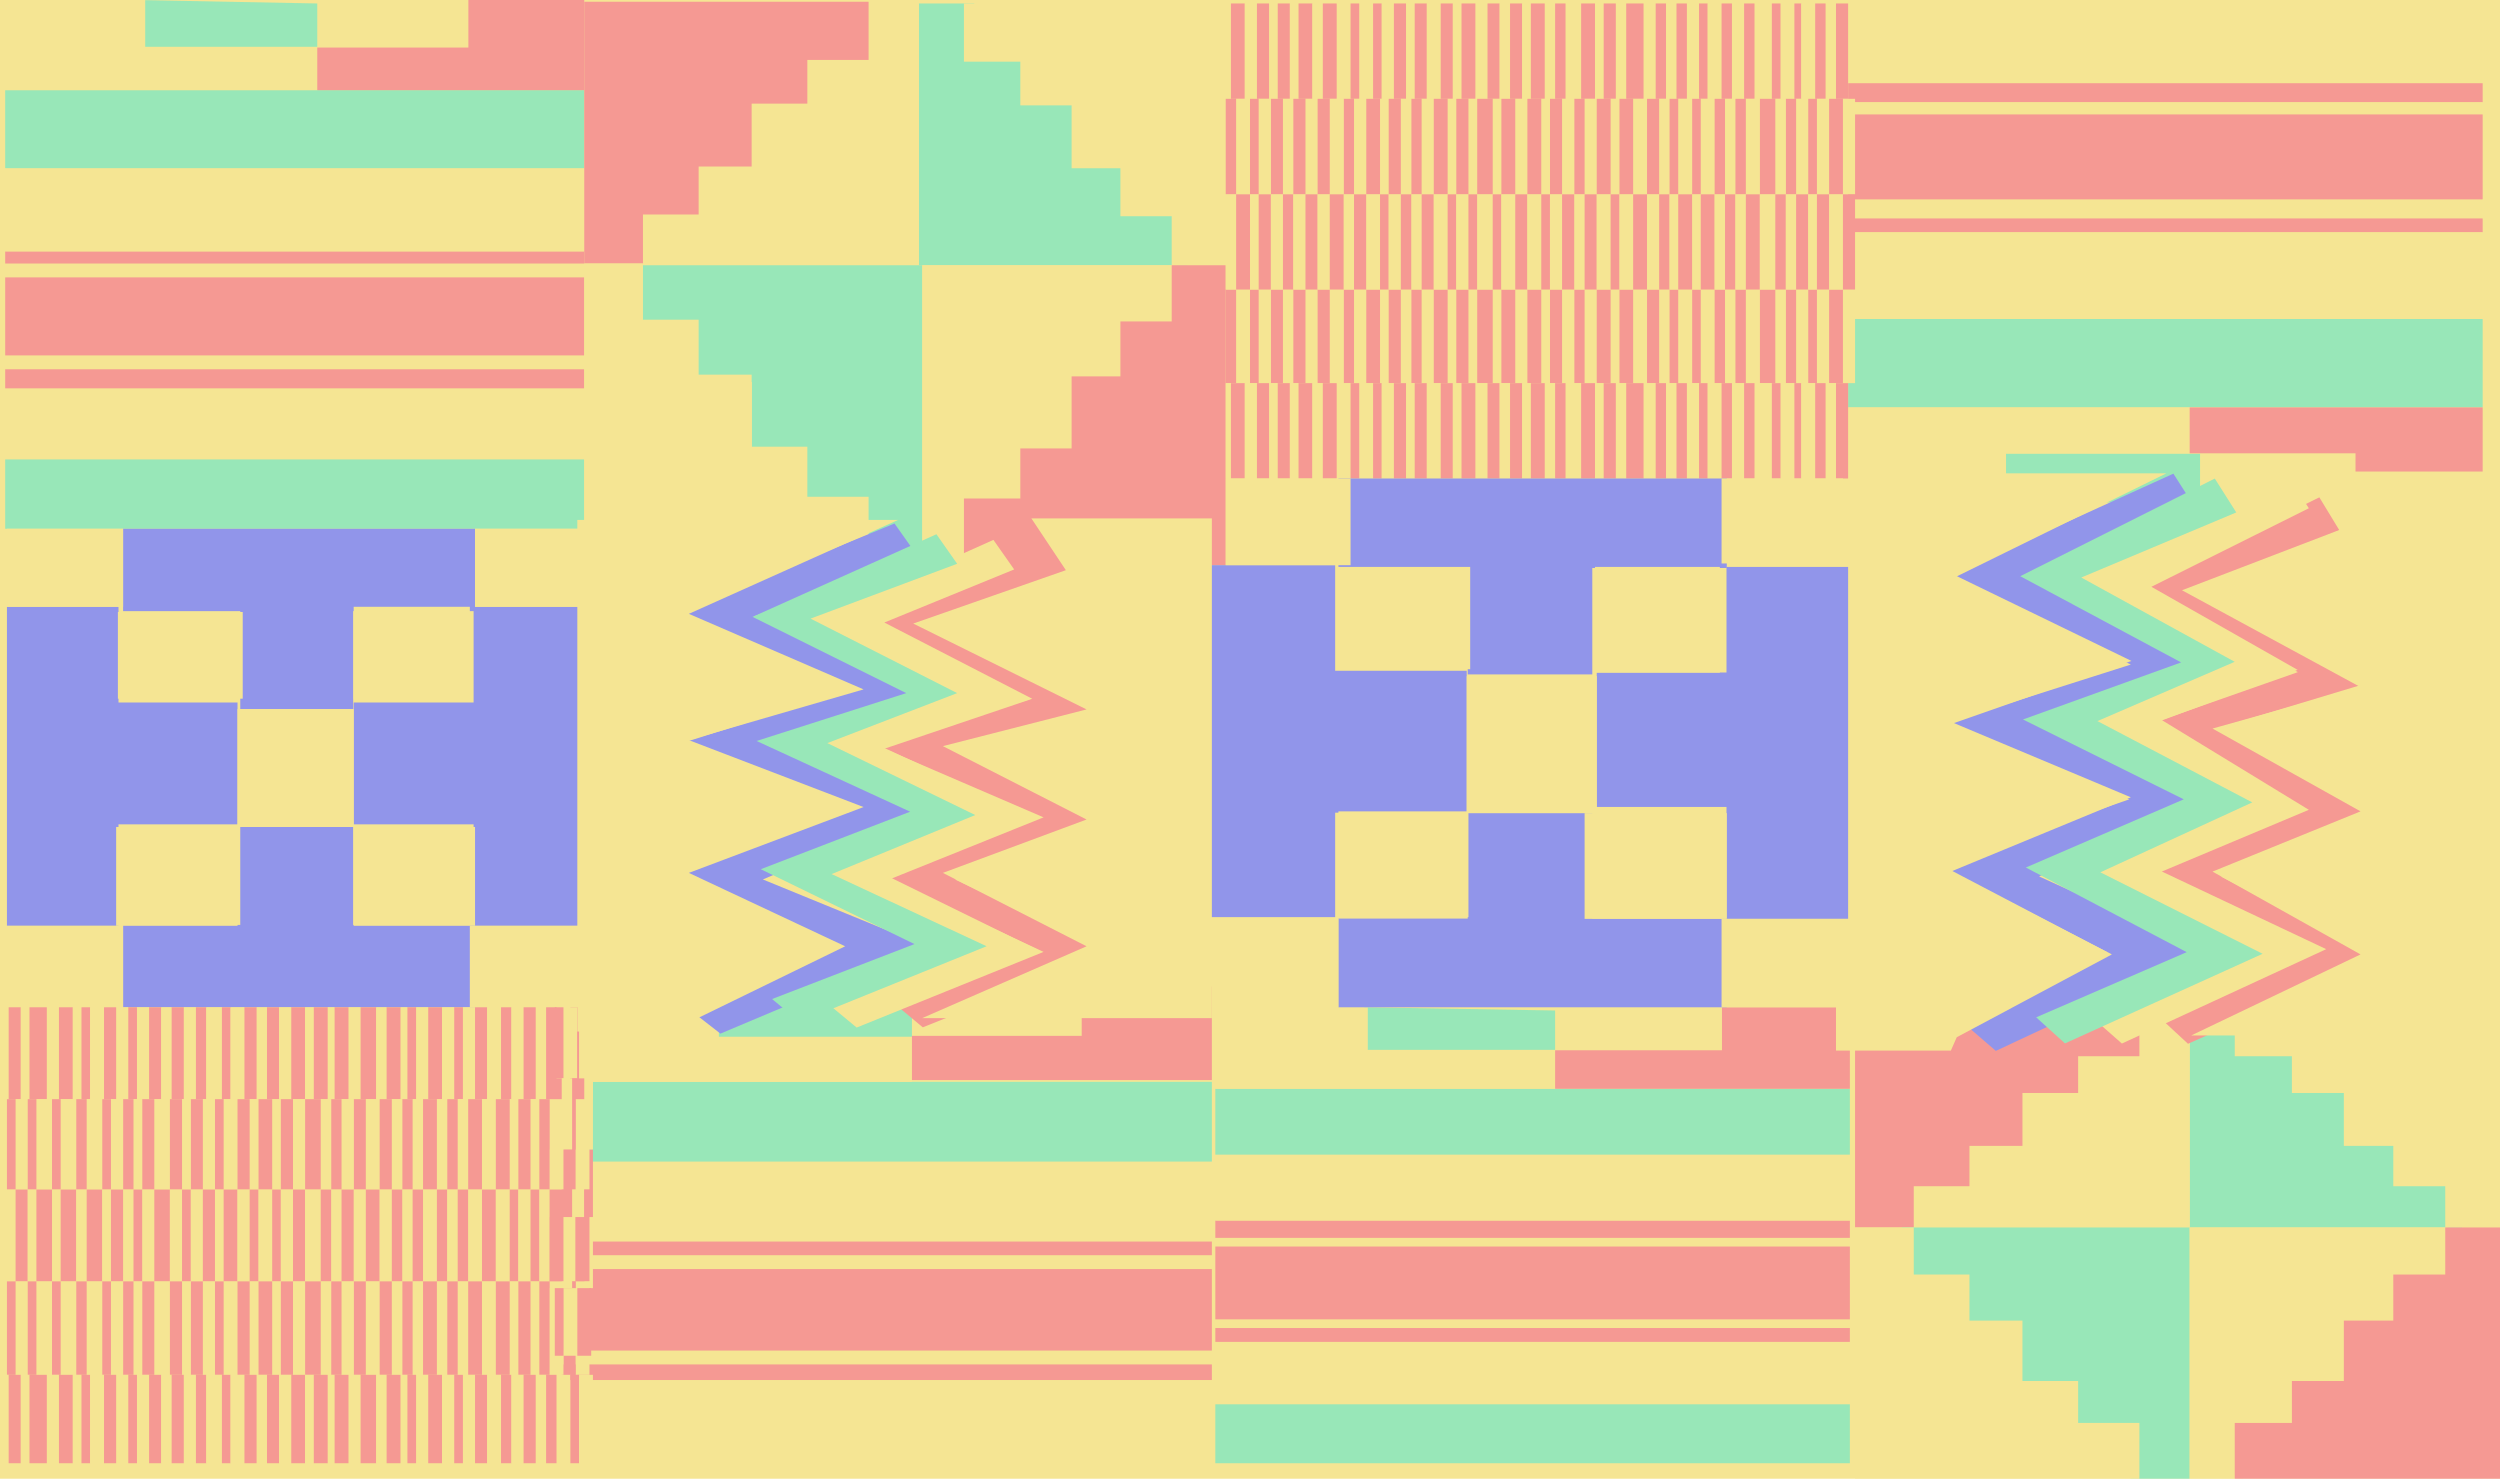 <svg width="1442" height="853" viewBox="0 0 1442 853" fill="none" xmlns="http://www.w3.org/2000/svg">
<g opacity="0.5">
<rect width="1442" height="853" fill="#ECCC27"/>
<rect x="183" y="1" width="88" height="26" fill="#ECCC27"/>
<rect x="3" y="224" width="334" height="41" fill="#ECCC27"/>
<rect x="3" y="224" width="334" height="41" fill="#ECCC27"/>
<rect x="3" y="265" width="334" height="40" fill="#32CF71"/>
<rect x="3" y="152" width="334" height="8" fill="#ECCC27"/>
<rect x="3" y="145" width="334" height="7" fill="#EC3327"/>
<rect x="3" y="213" width="334" height="11" fill="#EC3327"/>
<rect x="3" y="204" width="334" height="8" fill="#ECCC27"/>
<rect x="3" y="97" width="334" height="48" fill="#ECCC27"/>
<rect x="3" y="160" width="334" height="45" fill="#EC3327"/>
<rect x="3" y="52" width="334" height="45" fill="#32CF71"/>
<path d="M78 27H183V2L78 0V27Z" fill="#32CF71"/>
<path d="M83.76 3.5089e-06V27.164H183V52H133.673H83.76H33.848H3V19.862L3 0L83.76 3.5089e-06Z" fill="#ECCC27"/>
<path d="M270.167 0H337V19.862L337 52H307.589H260H212.411H183V27.428H270.167V0Z" fill="#EC3327"/>
<rect x="897" y="581" width="100" height="25" fill="#ECCC27"/>
<rect x="701" y="774" width="366" height="36" fill="#ECCC27"/>
<rect x="701" y="774" width="366" height="36" fill="#ECCC27"/>
<rect x="701" y="810" width="366" height="34" fill="#32CF71"/>
<rect x="701" y="714" width="366" height="5" fill="#ECCC27"/>
<rect x="701" y="704" width="366" height="10" fill="#EC3327"/>
<rect x="701" y="766" width="366" height="8" fill="#EC3327"/>
<rect x="701" y="758" width="366" height="8" fill="#ECCC27"/>
<rect x="701" y="666" width="366" height="38" fill="#ECCC27"/>
<rect x="701" y="719" width="366" height="42" fill="#EC3327"/>
<rect x="701" y="628" width="366" height="38" fill="#32CF71"/>
<path d="M787 606H897V582.852L787 581V606Z" fill="#32CF71"/>
<path d="M788.939 581V605.552H897V628H843.288H788.939H734.59H701V598.952L701 581L788.939 581Z" fill="#ECCC27"/>
<path d="M993.224 581H1067V598.952L1067 628H1034.53H982H929.467H897V605.79H993.224V581Z" fill="#EC3327"/>
<rect x="526" y="570" width="102" height="27" fill="#ECCC27"/>
<rect x="324" y="796" width="375" height="42" fill="#ECCC27"/>
<rect x="324" y="796" width="375" height="42" fill="#ECCC27"/>
<rect x="324" y="724" width="375" height="8" fill="#ECCC27"/>
<rect x="324" y="716" width="375" height="8" fill="#EC3327"/>
<rect x="324" y="787" width="375" height="9" fill="#EC3327"/>
<rect x="324" y="778" width="375" height="8" fill="#ECCC27"/>
<rect x="324" y="670" width="375" height="46" fill="#ECCC27"/>
<rect x="324" y="732" width="375" height="47" fill="#EC3327"/>
<rect x="324" y="624" width="375" height="46" fill="#32CF71"/>
<path d="M411 598H526V572.074L411 570V598Z" fill="#32CF71"/>
<path d="M414.631 570V598.209H526V624H470.644H414.631H358.618H324V590.626L324 570L414.631 570Z" fill="#ECCC27"/>
<path d="M623.922 569H699V589.626L699 623H665.96H612.5H559.04H526V597.483H623.922V569Z" fill="#EC3327"/>
<rect width="103" height="30" transform="matrix(1 0 0 -1 1269 291)" fill="#ECCC27"/>
<rect width="366" height="44" transform="matrix(1 0 0 -1 1066 46)" fill="#ECCC27"/>
<rect width="366" height="44" transform="matrix(1 0 0 -1 1066 48)" fill="#ECCC27"/>
<rect width="366" height="11" transform="matrix(1 0 0 -1 1066 126)" fill="#ECCC27"/>
<rect width="366" height="8" transform="matrix(1 0 0 -1 1066 134)" fill="#EC3327"/>
<rect width="366" height="11" transform="matrix(1 0 0 -1 1066 59)" fill="#EC3327"/>
<rect width="366" height="7" transform="matrix(1 0 0 -1 1066 66)" fill="#ECCC27"/>
<rect width="366" height="50" transform="matrix(1 0 0 -1 1066 184)" fill="#ECCC27"/>
<rect width="366" height="49" transform="matrix(1 0 0 -1 1066 115)" fill="#EC3327"/>
<rect width="366" height="51" transform="matrix(1 0 0 -1 1066 235)" fill="#32CF71"/>
<path d="M1153 261H1269V288.778L1153 291V261Z" fill="#32CF71"/>
<path d="M1157.08 291V261.746H1269V235H1213.37H1157.08H1100.79H1066V269.61L1066 291L1157.08 291Z" fill="#ECCC27"/>
<path d="M1358.66 291H1432V269.61L1432 235H1399.72H1347.5H1295.28H1263V261.462H1358.66V291Z" fill="#EC3327"/>
<path d="M561.992 30.282H592.355V57.948H621.25V94.222H651.613V119.43H685V153H530V94.222V64.372V34.924V2H561.992V30.282Z" fill="#32CF71"/>
<path d="M675.833 124.718H646.254V97.052H618.105V60.778H588.525V35.57H556V2H707V60.778V90.628V120.076V153H675.833V124.718Z" fill="#ECCC27"/>
<path d="M495.737 30.282H463.219V57.948H432.275V94.222H399.756V119.43H364V153H530V94.222V64.372V34.924V2H495.737V30.282Z" fill="#ECCC27"/>
<path d="M370.85 123.718H402.976V96.052H433.548V59.778H465.674V34.57H501V1H337V59.778V89.628V119.076V152H370.85V123.718Z" fill="#EC3327"/>
<path d="M497.531 293.598H464.817V261.9H433.686V220.341H400.972V191.461H365V153H532V220.341V254.54V288.279V326H497.531V293.598Z" fill="#32CF71"/>
<path d="M370.85 184.402H402.976V216.1H433.548V257.659H465.674V286.539H501V325H337V257.659V223.46V189.721V152H370.85V184.402Z" fill="#ECCC27"/>
<path d="M562.341 293.598H591.137V261.9H618.54V220.341H647.336V191.461H679V153H532V220.341V254.54V288.279V326H562.341V293.598Z" fill="#ECCC27"/>
<path d="M675.833 185.402H646.254V217.1H618.105V258.659H588.525V287.539H556V326H707V258.659V224.46V190.721V153H675.833V185.402Z" fill="#EC3327"/>
<path d="M1295.4 604.786H1326.16V628.056H1355.43V658.565H1386.18V679.765H1420V708H1263V658.565V633.459V608.691V581H1295.4V604.786Z" fill="#32CF71"/>
<path d="M1410.42 684.214H1380.45V660.944H1351.93V630.435H1321.96V609.235H1289V581H1442V630.435V655.541V680.309V708H1410.42V684.214Z" fill="#ECCC27"/>
<path d="M1228.74 604.786H1196.22V628.056H1165.27V658.565H1132.76V679.765H1097V708H1263V658.565V633.459V608.691V581H1228.74V604.786Z" fill="#ECCC27"/>
<path d="M1103.85 684.214H1135.98V660.944H1166.55V630.435H1198.67V609.235H1234V581H1070V630.435V655.541V680.309V708H1103.85V684.214Z" fill="#EC3327"/>
<path d="M1228.74 825.842H1196.22V799.275H1165.27V764.442H1132.76V740.236H1097V708H1263V764.442V793.106V821.384V853H1228.74V825.842Z" fill="#32CF71"/>
<path d="M1103.85 735.158H1135.98V761.725H1166.55V796.558H1198.67V820.764H1234V853H1070V796.558V767.894V739.616V708H1103.85V735.158Z" fill="#ECCC27"/>
<path d="M1293.75 825.842H1322.94V799.275H1350.72V764.442H1379.91V740.236H1412V708H1263V764.442V793.106V821.384V853H1293.75V825.842Z" fill="#ECCC27"/>
<path d="M1410.42 735.158H1380.45V761.725H1351.93V796.558H1321.96V820.764H1289V853H1442V796.558V767.894V739.616V708H1410.42V735.158Z" fill="#EC3327"/>
<path d="M1272.73 549.373L1176.16 505.526L1269.6 461.28L1177.53 417.357L1270.76 386.104L1170.72 333.964L1265.91 292.472L1253.61 273.193L1126.19 331.115L1229.42 381.229L1126.19 417.357L1228.18 461.046L1119.27 498.809L1215.72 549.373L1134.3 591.59L1151.19 606.153L1272.73 549.373Z" fill="#242CD6"/>
<path d="M1372.17 553.047L1281.13 505.641L1365.76 467.39L1278.88 420.136L1363.85 394.486L1269.27 338.857L1355.63 303.368L1343.49 284.039L1235.15 337.603L1325.42 387.679L1237.27 418.607L1282.36 441.845L1327.45 465.083L1239.47 502.311L1329.72 551.487L1245.85 587.068L1262.04 602.05L1372.17 553.047Z" fill="#EC3327"/>
<path d="M1341.75 547.473L1246.96 502.697L1331.73 467.096L1247.14 415.469L1325.28 386.393L1240.91 338.461L1331.73 293.159L1319.47 273.905L1203.38 332.932L1283.58 386.393L1203.21 415.569L1297.12 459.429L1203.03 500.96L1296.94 547.574L1207.25 587.26L1223.91 601.913L1341.75 547.473Z" fill="#ECCC27"/>
<path d="M1305.08 550.143L1211.48 503.15L1299.11 462.819L1209.8 415.918L1288.98 381.73L1200.48 333.11L1289.88 295.572L1277.49 276.03L1165.28 332.351L1258.07 382.081L1166.87 414.992L1259.59 461.049L1168.51 500.387L1261.29 549.199L1174.47 586.793L1191.07 601.837L1305.08 550.143Z" fill="#32CF71"/>
<path d="M1249.55 273.019L1125.25 334.136L1229.06 383.31L1125.25 416.327L1229.06 459.882L1125.25 502.734L1218.13 550.503L1128.66 598.273L1125.25 606H1059V349.59V273.019H1249.55Z" fill="#ECCC27"/>
<path d="M1328.77 272L1349.26 305.72L1258.57 340.458L1361.56 396.341L1276.18 420.226L1361.56 467.995L1276.18 502.734L1361.56 550.503L1263.89 597.254H1369.07H1436V367.539V272H1328.77Z" fill="#ECCC27"/>
<path d="M274 581V557.432V533.489H266.87H203.708V477H192.678H138.583V533.489H71V581H184.047H231.56H274Z" fill="#242CD6"/>
<path d="M338 534H302.484H273.168V527.538V475.488H204V460.289V405.2H273.168V350H338V450.464L338 494.624L338 534Z" fill="#242CD6"/>
<path d="M4 534H39.251H68.349V527.538V475.488H137V460.289V405.2H68.349V350H4L4 450.464L4 494.624L4 534Z" fill="#242CD6"/>
<path d="M274 305V328.568V352.511H266.87H203.708V409H192.678H138.583V352.511H71V305H184.047H231.56H274Z" fill="#242CD6"/>
<rect x="4" y="305" width="67" height="45" fill="#ECCC27"/>
<rect x="68" y="353" width="72" height="50" fill="#ECCC27"/>
<rect x="137" y="409" width="67" height="68" fill="#ECCC27"/>
<rect x="204" y="477" width="70" height="57" fill="#ECCC27"/>
<rect x="67" y="477" width="70" height="57" fill="#ECCC27"/>
<rect x="204" y="350" width="67" height="53" fill="#ECCC27"/>
<rect x="274" y="305" width="67" height="45" fill="#ECCC27"/>
<rect x="271" y="534" width="67" height="47" fill="#ECCC27"/>
<rect x="4" y="534" width="67" height="47" fill="#ECCC27"/>
<rect y="581" width="5" height="53" fill="#ECCC27"/>
<rect x="5" y="581" width="7" height="53" fill="#EC3327"/>
<rect x="27" y="581" width="7" height="53" fill="#ECCC27"/>
<rect x="34" y="581" width="8" height="53" fill="#EC3327"/>
<rect x="12" y="581" width="5" height="53" fill="#ECCC27"/>
<rect x="17" y="581" width="10" height="53" fill="#EC3327"/>
<rect x="79" y="581" width="7" height="53" fill="#ECCC27"/>
<rect x="86" y="581" width="7" height="53" fill="#EC3327"/>
<rect x="106" y="581" width="7" height="53" fill="#ECCC27"/>
<rect x="113" y="581" width="6" height="53" fill="#EC3327"/>
<rect x="93" y="581" width="6" height="53" fill="#ECCC27"/>
<rect x="99" y="581" width="7" height="53" fill="#EC3327"/>
<rect x="42" y="581" width="5" height="53" fill="#ECCC27"/>
<rect x="47" y="581" width="5" height="53" fill="#EC3327"/>
<rect x="67" y="581" width="7" height="53" fill="#ECCC27"/>
<rect x="74" y="581" width="5" height="53" fill="#EC3327"/>
<rect x="52" y="581" width="8" height="53" fill="#ECCC27"/>
<rect x="60" y="581" width="7" height="53" fill="#EC3327"/>
<rect x="240" y="581" width="7" height="53" fill="#ECCC27"/>
<rect x="247" y="581" width="8" height="53" fill="#EC3327"/>
<rect x="267" y="581" width="7" height="53" fill="#ECCC27"/>
<rect x="274" y="581" width="7" height="53" fill="#EC3327"/>
<rect x="255" y="581" width="7" height="53" fill="#ECCC27"/>
<rect x="262" y="581" width="5" height="53" fill="#EC3327"/>
<rect x="321" y="581" width="8" height="53" fill="#ECCC27"/>
<rect x="329" y="581" width="5" height="53" fill="#EC3327"/>
<rect x="325" y="581" width="8" height="41" fill="#ECCC27"/>
<rect x="333" y="581" width="8" height="41" fill="#EC3327"/>
<rect x="334" y="581" width="8" height="53" fill="#ECCC27"/>
<rect x="320" y="581" width="5" height="41" fill="#EC3327"/>
<rect x="281" y="581" width="8" height="53" fill="#ECCC27"/>
<rect x="289" y="581" width="6" height="53" fill="#EC3327"/>
<rect x="309" y="581" width="6" height="53" fill="#ECCC27"/>
<rect x="315" y="581" width="6" height="53" fill="#EC3327"/>
<rect x="295" y="581" width="7" height="53" fill="#ECCC27"/>
<rect x="302" y="581" width="7" height="53" fill="#EC3327"/>
<rect x="119" y="581" width="9" height="53" fill="#ECCC27"/>
<rect x="128" y="581" width="5" height="53" fill="#EC3327"/>
<rect x="148" y="581" width="6" height="53" fill="#ECCC27"/>
<rect x="154" y="581" width="7" height="53" fill="#EC3327"/>
<rect x="133" y="581" width="8" height="53" fill="#ECCC27"/>
<rect x="141" y="581" width="7" height="53" fill="#EC3327"/>
<rect x="201" y="581" width="7" height="53" fill="#ECCC27"/>
<rect x="208" y="581" width="9" height="53" fill="#EC3327"/>
<rect x="231" y="581" width="4" height="53" fill="#ECCC27"/>
<rect x="235" y="581" width="5" height="53" fill="#EC3327"/>
<rect x="217" y="581" width="6" height="53" fill="#ECCC27"/>
<rect x="223" y="581" width="8" height="53" fill="#EC3327"/>
<rect x="161" y="581" width="7" height="53" fill="#ECCC27"/>
<rect x="168" y="581" width="8" height="53" fill="#EC3327"/>
<rect x="189" y="581" width="4" height="53" fill="#ECCC27"/>
<rect x="193" y="581" width="8" height="53" fill="#EC3327"/>
<rect x="176" y="581" width="5" height="53" fill="#ECCC27"/>
<rect x="181" y="581" width="8" height="53" fill="#EC3327"/>
<rect width="5" height="41" transform="matrix(-1 0 0 1 342 702)" fill="#ECCC27"/>
<rect width="7" height="41" transform="matrix(-1 0 0 1 337 702)" fill="#EC3327"/>
<rect width="8" height="54" transform="matrix(-1 0 0 1 340 739)" fill="#ECCC27"/>
<rect width="7" height="54" transform="matrix(-1 0 0 1 332 739)" fill="#EC3327"/>
<rect width="6" height="41" transform="matrix(-1 0 0 1 330 702)" fill="#ECCC27"/>
<rect width="7" height="41" transform="matrix(-1 0 0 1 324 702)" fill="#EC3327"/>
<rect width="8" height="54" transform="matrix(-1 0 0 1 286 739)" fill="#ECCC27"/>
<rect width="8" height="54" transform="matrix(-1 0 0 1 278 739)" fill="#EC3327"/>
<rect width="6" height="54" transform="matrix(-1 0 0 1 258 739)" fill="#ECCC27"/>
<rect width="8" height="54" transform="matrix(-1 0 0 1 252 739)" fill="#EC3327"/>
<rect width="6" height="54" transform="matrix(-1 0 0 1 270 739)" fill="#ECCC27"/>
<rect width="6" height="54" transform="matrix(-1 0 0 1 264 739)" fill="#EC3327"/>
<rect width="8" height="54" transform="matrix(-1 0 0 1 325 739)" fill="#ECCC27"/>
<rect width="6" height="54" transform="matrix(-1 0 0 1 317 739)" fill="#EC3327"/>
<rect width="5" height="54" transform="matrix(-1 0 0 1 299 739)" fill="#ECCC27"/>
<rect width="8" height="54" transform="matrix(-1 0 0 1 294 739)" fill="#EC3327"/>
<rect width="5" height="54" transform="matrix(-1 0 0 1 311 739)" fill="#ECCC27"/>
<rect width="7" height="54" transform="matrix(-1 0 0 1 306 739)" fill="#EC3327"/>
<rect width="7" height="54" transform="matrix(-1 0 0 1 124 739)" fill="#ECCC27"/>
<rect width="7" height="54" transform="matrix(-1 0 0 1 117 739)" fill="#EC3327"/>
<rect width="9" height="54" transform="matrix(-1 0 0 1 98 739)" fill="#ECCC27"/>
<rect width="7" height="54" transform="matrix(-1 0 0 1 89 739)" fill="#EC3327"/>
<rect width="5" height="54" transform="matrix(-1 0 0 1 110 739)" fill="#ECCC27"/>
<rect width="7" height="54" transform="matrix(-1 0 0 1 105 739)" fill="#EC3327"/>
<rect width="9" height="54" transform="matrix(-1 0 0 1 44 739)" fill="#ECCC27"/>
<rect width="5" height="54" transform="matrix(-1 0 0 1 35 739)" fill="#EC3327"/>
<rect width="7" height="54" transform="matrix(-1 0 0 1 16 739)" fill="#ECCC27"/>
<rect width="5" height="54" transform="matrix(-1 0 0 1 9 739)" fill="#EC3327"/>
<rect width="9" height="54" transform="matrix(-1 0 0 1 30 739)" fill="#ECCC27"/>
<rect width="5" height="54" transform="matrix(-1 0 0 1 21 739)" fill="#EC3327"/>
<rect width="5" height="54" transform="matrix(-1 0 0 1 82 739)" fill="#ECCC27"/>
<rect width="6" height="54" transform="matrix(-1 0 0 1 77 739)" fill="#EC3327"/>
<rect width="9" height="54" transform="matrix(-1 0 0 1 59 739)" fill="#ECCC27"/>
<rect width="6" height="54" transform="matrix(-1 0 0 1 50 739)" fill="#EC3327"/>
<rect width="7" height="54" transform="matrix(-1 0 0 1 71 739)" fill="#ECCC27"/>
<rect width="5" height="54" transform="matrix(-1 0 0 1 64 739)" fill="#EC3327"/>
<rect width="6" height="54" transform="matrix(-1 0 0 1 244 739)" fill="#ECCC27"/>
<rect width="6" height="54" transform="matrix(-1 0 0 1 238 739)" fill="#EC3327"/>
<rect width="8" height="54" transform="matrix(-1 0 0 1 219 739)" fill="#ECCC27"/>
<rect width="7" height="54" transform="matrix(-1 0 0 1 211 739)" fill="#EC3327"/>
<rect width="6" height="54" transform="matrix(-1 0 0 1 232 739)" fill="#ECCC27"/>
<rect width="7" height="54" transform="matrix(-1 0 0 1 226 739)" fill="#EC3327"/>
<rect width="5" height="54" transform="matrix(-1 0 0 1 162 739)" fill="#ECCC27"/>
<rect width="8" height="54" transform="matrix(-1 0 0 1 157 739)" fill="#EC3327"/>
<rect width="8" height="54" transform="matrix(-1 0 0 1 137 739)" fill="#ECCC27"/>
<rect width="5" height="54" transform="matrix(-1 0 0 1 129 739)" fill="#EC3327"/>
<rect width="5" height="54" transform="matrix(-1 0 0 1 149 739)" fill="#ECCC27"/>
<rect width="7" height="54" transform="matrix(-1 0 0 1 144 739)" fill="#EC3327"/>
<rect width="7" height="54" transform="matrix(-1 0 0 1 204 739)" fill="#ECCC27"/>
<rect width="6" height="54" transform="matrix(-1 0 0 1 197 739)" fill="#EC3327"/>
<rect width="7" height="54" transform="matrix(-1 0 0 1 176 739)" fill="#ECCC27"/>
<rect width="7" height="54" transform="matrix(-1 0 0 1 169 739)" fill="#EC3327"/>
<rect width="6" height="54" transform="matrix(-1 0 0 1 191 739)" fill="#ECCC27"/>
<rect width="9" height="54" transform="matrix(-1 0 0 1 185 739)" fill="#EC3327"/>
<rect x="4" y="686" width="5" height="53" fill="#ECCC27"/>
<rect x="9" y="686" width="7" height="53" fill="#EC3327"/>
<rect x="30" y="686" width="5" height="53" fill="#ECCC27"/>
<rect x="35" y="686" width="9" height="53" fill="#EC3327"/>
<rect x="16" y="686" width="5" height="53" fill="#ECCC27"/>
<rect x="21" y="686" width="9" height="53" fill="#EC3327"/>
<rect x="82" y="686" width="7" height="53" fill="#ECCC27"/>
<rect x="89" y="686" width="9" height="53" fill="#EC3327"/>
<rect x="110" y="686" width="7" height="53" fill="#ECCC27"/>
<rect x="117" y="686" width="7" height="53" fill="#EC3327"/>
<rect x="98" y="686" width="7" height="53" fill="#ECCC27"/>
<rect x="105" y="686" width="5" height="53" fill="#EC3327"/>
<rect x="44" y="686" width="6" height="53" fill="#ECCC27"/>
<rect x="50" y="686" width="9" height="53" fill="#EC3327"/>
<rect x="71" y="686" width="6" height="53" fill="#ECCC27"/>
<rect x="77" y="686" width="5" height="53" fill="#EC3327"/>
<rect x="59" y="686" width="5" height="53" fill="#ECCC27"/>
<rect x="64" y="686" width="7" height="53" fill="#EC3327"/>
<rect x="244" y="686" width="8" height="53" fill="#ECCC27"/>
<rect x="252" y="686" width="6" height="53" fill="#EC3327"/>
<rect x="270" y="686" width="8" height="53" fill="#ECCC27"/>
<rect x="278" y="686" width="8" height="53" fill="#EC3327"/>
<rect x="258" y="686" width="6" height="53" fill="#ECCC27"/>
<rect x="264" y="686" width="6" height="53" fill="#EC3327"/>
<rect x="325" y="686" width="7" height="53" fill="#ECCC27"/>
<rect x="332" y="686" width="8" height="53" fill="#EC3327"/>
<rect x="330" y="663" width="7" height="39" fill="#ECCC27"/>
<rect x="337" y="663" width="5" height="39" fill="#EC3327"/>
<rect x="317" y="663" width="7" height="39" fill="#ECCC27"/>
<rect x="324" y="663" width="6" height="39" fill="#EC3327"/>
<rect x="286" y="686" width="8" height="53" fill="#ECCC27"/>
<rect x="294" y="686" width="5" height="53" fill="#EC3327"/>
<rect x="311" y="686" width="6" height="53" fill="#ECCC27"/>
<rect x="317" y="686" width="8" height="53" fill="#EC3327"/>
<rect x="299" y="686" width="7" height="53" fill="#ECCC27"/>
<rect x="306" y="686" width="5" height="53" fill="#EC3327"/>
<rect x="124" y="686" width="5" height="53" fill="#ECCC27"/>
<rect x="129" y="686" width="8" height="53" fill="#EC3327"/>
<rect x="149" y="686" width="8" height="53" fill="#ECCC27"/>
<rect x="157" y="686" width="5" height="53" fill="#EC3327"/>
<rect x="137" y="686" width="7" height="53" fill="#ECCC27"/>
<rect x="144" y="686" width="5" height="53" fill="#EC3327"/>
<rect x="204" y="686" width="7" height="53" fill="#ECCC27"/>
<rect x="211" y="686" width="8" height="53" fill="#EC3327"/>
<rect x="232" y="686" width="6" height="53" fill="#ECCC27"/>
<rect x="238" y="686" width="6" height="53" fill="#EC3327"/>
<rect x="219" y="686" width="7" height="53" fill="#ECCC27"/>
<rect x="226" y="686" width="6" height="53" fill="#EC3327"/>
<rect x="162" y="686" width="7" height="53" fill="#ECCC27"/>
<rect x="169" y="686" width="7" height="53" fill="#EC3327"/>
<rect x="191" y="686" width="6" height="53" fill="#ECCC27"/>
<rect x="197" y="686" width="7" height="53" fill="#EC3327"/>
<rect x="176" y="686" width="9" height="53" fill="#ECCC27"/>
<rect x="185" y="686" width="6" height="53" fill="#EC3327"/>
<rect width="5" height="41" transform="matrix(-1 0 0 1 342 622)" fill="#ECCC27"/>
<rect width="7" height="41" transform="matrix(-1 0 0 1 337 622)" fill="#EC3327"/>
<rect width="8" height="52" transform="matrix(-1 0 0 1 340 634)" fill="#ECCC27"/>
<rect width="7" height="52" transform="matrix(-1 0 0 1 332 634)" fill="#EC3327"/>
<rect width="6" height="41" transform="matrix(-1 0 0 1 330 622)" fill="#ECCC27"/>
<rect width="7" height="41" transform="matrix(-1 0 0 1 324 622)" fill="#EC3327"/>
<rect width="8" height="52" transform="matrix(-1 0 0 1 286 634)" fill="#ECCC27"/>
<rect width="8" height="52" transform="matrix(-1 0 0 1 278 634)" fill="#EC3327"/>
<rect width="6" height="52" transform="matrix(-1 0 0 1 258 634)" fill="#ECCC27"/>
<rect width="8" height="52" transform="matrix(-1 0 0 1 252 634)" fill="#EC3327"/>
<rect width="6" height="52" transform="matrix(-1 0 0 1 270 634)" fill="#ECCC27"/>
<rect width="6" height="52" transform="matrix(-1 0 0 1 264 634)" fill="#EC3327"/>
<rect width="8" height="52" transform="matrix(-1 0 0 1 325 634)" fill="#ECCC27"/>
<rect width="6" height="52" transform="matrix(-1 0 0 1 317 634)" fill="#EC3327"/>
<rect width="5" height="52" transform="matrix(-1 0 0 1 299 634)" fill="#ECCC27"/>
<rect width="8" height="52" transform="matrix(-1 0 0 1 294 634)" fill="#EC3327"/>
<rect width="5" height="52" transform="matrix(-1 0 0 1 311 634)" fill="#ECCC27"/>
<rect width="7" height="52" transform="matrix(-1 0 0 1 306 634)" fill="#EC3327"/>
<rect width="7" height="52" transform="matrix(-1 0 0 1 124 634)" fill="#ECCC27"/>
<rect width="7" height="52" transform="matrix(-1 0 0 1 117 634)" fill="#EC3327"/>
<rect width="9" height="52" transform="matrix(-1 0 0 1 98 634)" fill="#ECCC27"/>
<rect width="7" height="52" transform="matrix(-1 0 0 1 89 634)" fill="#EC3327"/>
<rect width="5" height="52" transform="matrix(-1 0 0 1 110 634)" fill="#ECCC27"/>
<rect width="7" height="52" transform="matrix(-1 0 0 1 105 634)" fill="#EC3327"/>
<rect width="9" height="52" transform="matrix(-1 0 0 1 44 634)" fill="#ECCC27"/>
<rect width="5" height="52" transform="matrix(-1 0 0 1 35 634)" fill="#EC3327"/>
<rect width="7" height="52" transform="matrix(-1 0 0 1 16 634)" fill="#ECCC27"/>
<rect width="5" height="52" transform="matrix(-1 0 0 1 9 634)" fill="#EC3327"/>
<rect width="9" height="52" transform="matrix(-1 0 0 1 30 634)" fill="#ECCC27"/>
<rect width="5" height="52" transform="matrix(-1 0 0 1 21 634)" fill="#EC3327"/>
<rect width="5" height="52" transform="matrix(-1 0 0 1 82 634)" fill="#ECCC27"/>
<rect width="6" height="52" transform="matrix(-1 0 0 1 77 634)" fill="#EC3327"/>
<rect width="9" height="52" transform="matrix(-1 0 0 1 59 634)" fill="#ECCC27"/>
<rect width="6" height="52" transform="matrix(-1 0 0 1 50 634)" fill="#EC3327"/>
<rect width="7" height="52" transform="matrix(-1 0 0 1 71 634)" fill="#ECCC27"/>
<rect width="5" height="52" transform="matrix(-1 0 0 1 64 634)" fill="#EC3327"/>
<rect width="6" height="52" transform="matrix(-1 0 0 1 244 634)" fill="#ECCC27"/>
<rect width="6" height="52" transform="matrix(-1 0 0 1 238 634)" fill="#EC3327"/>
<rect width="8" height="52" transform="matrix(-1 0 0 1 219 634)" fill="#ECCC27"/>
<rect width="7" height="52" transform="matrix(-1 0 0 1 211 634)" fill="#EC3327"/>
<rect width="6" height="52" transform="matrix(-1 0 0 1 232 634)" fill="#ECCC27"/>
<rect width="7" height="52" transform="matrix(-1 0 0 1 226 634)" fill="#EC3327"/>
<rect width="5" height="52" transform="matrix(-1 0 0 1 162 634)" fill="#ECCC27"/>
<rect width="8" height="52" transform="matrix(-1 0 0 1 157 634)" fill="#EC3327"/>
<rect width="8" height="52" transform="matrix(-1 0 0 1 137 634)" fill="#ECCC27"/>
<rect width="5" height="52" transform="matrix(-1 0 0 1 129 634)" fill="#EC3327"/>
<rect width="5" height="52" transform="matrix(-1 0 0 1 149 634)" fill="#ECCC27"/>
<rect width="7" height="52" transform="matrix(-1 0 0 1 144 634)" fill="#EC3327"/>
<rect width="7" height="52" transform="matrix(-1 0 0 1 204 634)" fill="#ECCC27"/>
<rect width="6" height="52" transform="matrix(-1 0 0 1 197 634)" fill="#EC3327"/>
<rect width="7" height="52" transform="matrix(-1 0 0 1 176 634)" fill="#ECCC27"/>
<rect width="7" height="52" transform="matrix(-1 0 0 1 169 634)" fill="#EC3327"/>
<rect width="6" height="52" transform="matrix(-1 0 0 1 191 634)" fill="#ECCC27"/>
<rect width="9" height="52" transform="matrix(-1 0 0 1 185 634)" fill="#EC3327"/>
<rect y="793" width="5" height="51" fill="#ECCC27"/>
<rect x="5" y="793" width="7" height="51" fill="#EC3327"/>
<rect x="27" y="793" width="7" height="51" fill="#ECCC27"/>
<rect x="34" y="793" width="8" height="51" fill="#EC3327"/>
<rect x="12" y="793" width="5" height="51" fill="#ECCC27"/>
<rect x="17" y="793" width="10" height="51" fill="#EC3327"/>
<rect x="79" y="793" width="7" height="51" fill="#ECCC27"/>
<rect x="86" y="793" width="7" height="51" fill="#EC3327"/>
<rect x="106" y="793" width="7" height="51" fill="#ECCC27"/>
<rect x="113" y="793" width="6" height="51" fill="#EC3327"/>
<rect x="93" y="793" width="6" height="51" fill="#ECCC27"/>
<rect x="99" y="793" width="7" height="51" fill="#EC3327"/>
<rect x="42" y="793" width="5" height="51" fill="#ECCC27"/>
<rect x="47" y="793" width="5" height="51" fill="#EC3327"/>
<rect x="67" y="793" width="7" height="51" fill="#ECCC27"/>
<rect x="74" y="793" width="5" height="51" fill="#EC3327"/>
<rect x="52" y="793" width="8" height="51" fill="#ECCC27"/>
<rect x="60" y="793" width="7" height="51" fill="#EC3327"/>
<rect x="240" y="793" width="7" height="51" fill="#ECCC27"/>
<rect x="247" y="793" width="8" height="51" fill="#EC3327"/>
<rect x="267" y="793" width="7" height="51" fill="#ECCC27"/>
<rect x="274" y="793" width="7" height="51" fill="#EC3327"/>
<rect x="255" y="793" width="7" height="51" fill="#ECCC27"/>
<rect x="262" y="793" width="5" height="51" fill="#EC3327"/>
<rect x="321" y="793" width="8" height="51" fill="#ECCC27"/>
<rect x="329" y="793" width="5" height="51" fill="#EC3327"/>
<rect x="325" y="743" width="8" height="39" fill="#ECCC27"/>
<rect x="333" y="743" width="8" height="39" fill="#EC3327"/>
<rect x="334" y="793" width="8" height="51" fill="#ECCC27"/>
<rect x="320" y="743" width="5" height="39" fill="#EC3327"/>
<rect x="281" y="793" width="8" height="51" fill="#ECCC27"/>
<rect x="289" y="793" width="6" height="51" fill="#EC3327"/>
<rect x="309" y="793" width="6" height="51" fill="#ECCC27"/>
<rect x="315" y="793" width="6" height="51" fill="#EC3327"/>
<rect x="295" y="793" width="7" height="51" fill="#ECCC27"/>
<rect x="302" y="793" width="7" height="51" fill="#EC3327"/>
<rect x="119" y="793" width="9" height="51" fill="#ECCC27"/>
<rect x="128" y="793" width="5" height="51" fill="#EC3327"/>
<rect x="148" y="793" width="6" height="51" fill="#ECCC27"/>
<rect x="154" y="793" width="7" height="51" fill="#EC3327"/>
<rect x="133" y="793" width="8" height="51" fill="#ECCC27"/>
<rect x="141" y="793" width="7" height="51" fill="#EC3327"/>
<rect x="201" y="793" width="7" height="51" fill="#ECCC27"/>
<rect x="208" y="793" width="9" height="51" fill="#EC3327"/>
<rect x="231" y="793" width="4" height="51" fill="#ECCC27"/>
<rect x="235" y="793" width="5" height="51" fill="#EC3327"/>
<rect x="217" y="793" width="6" height="51" fill="#ECCC27"/>
<rect x="223" y="793" width="8" height="51" fill="#EC3327"/>
<rect x="161" y="793" width="7" height="51" fill="#ECCC27"/>
<rect x="168" y="793" width="8" height="51" fill="#EC3327"/>
<rect x="189" y="793" width="4" height="51" fill="#ECCC27"/>
<rect x="193" y="793" width="8" height="51" fill="#EC3327"/>
<rect x="176" y="793" width="5" height="51" fill="#ECCC27"/>
<rect x="181" y="793" width="8" height="51" fill="#EC3327"/>
<rect x="707" y="2" width="5" height="55" fill="#ECCC27"/>
<rect x="710" y="2" width="8" height="55" fill="#EC3327"/>
<rect x="732" y="2" width="5" height="55" fill="#ECCC27"/>
<rect x="737" y="2" width="7" height="55" fill="#EC3327"/>
<rect x="718" y="2" width="7" height="55" fill="#ECCC27"/>
<rect x="725" y="2" width="7" height="55" fill="#EC3327"/>
<rect x="784" y="2" width="8" height="55" fill="#ECCC27"/>
<rect x="792" y="2" width="5" height="55" fill="#EC3327"/>
<rect x="811" y="2" width="5" height="55" fill="#ECCC27"/>
<rect x="816" y="2" width="7" height="55" fill="#EC3327"/>
<rect x="797" y="2" width="7" height="55" fill="#ECCC27"/>
<rect x="804" y="2" width="7" height="55" fill="#EC3327"/>
<rect x="744" y="2" width="5" height="55" fill="#ECCC27"/>
<rect x="749" y="2" width="8" height="55" fill="#EC3327"/>
<rect x="771" y="2" width="8" height="55" fill="#ECCC27"/>
<rect x="779" y="2" width="5" height="55" fill="#EC3327"/>
<rect x="757" y="2" width="6" height="55" fill="#ECCC27"/>
<rect x="763" y="2" width="8" height="55" fill="#EC3327"/>
<rect x="948" y="2" width="7" height="55" fill="#ECCC27"/>
<rect x="955" y="2" width="6" height="55" fill="#EC3327"/>
<rect x="973" y="2" width="7" height="55" fill="#ECCC27"/>
<rect x="980" y="2" width="5" height="55" fill="#EC3327"/>
<rect x="961" y="2" width="6" height="55" fill="#ECCC27"/>
<rect x="967" y="2" width="6" height="55" fill="#EC3327"/>
<rect x="1027" y="2" width="8" height="55" fill="#ECCC27"/>
<rect x="1035" y="2" width="4" height="55" fill="#EC3327"/>
<rect x="1053" y="2" width="6" height="55" fill="#ECCC27"/>
<rect x="1059" y="2" width="7" height="55" fill="#EC3327"/>
<rect x="1039" y="2" width="8" height="55" fill="#ECCC27"/>
<rect x="1047" y="2" width="6" height="55" fill="#EC3327"/>
<rect x="985" y="2" width="8" height="55" fill="#ECCC27"/>
<rect x="993" y="2" width="6" height="55" fill="#EC3327"/>
<rect x="1012" y="2" width="10" height="55" fill="#ECCC27"/>
<rect x="1022" y="2" width="5" height="55" fill="#EC3327"/>
<rect x="999" y="2" width="7" height="55" fill="#ECCC27"/>
<rect x="1006" y="2" width="6" height="55" fill="#EC3327"/>
<rect x="823" y="2" width="8" height="55" fill="#ECCC27"/>
<rect x="831" y="2" width="7" height="55" fill="#EC3327"/>
<rect x="851" y="2" width="7" height="55" fill="#ECCC27"/>
<rect x="858" y="2" width="7" height="55" fill="#EC3327"/>
<rect x="838" y="2" width="5" height="55" fill="#ECCC27"/>
<rect x="843" y="2" width="8" height="55" fill="#EC3327"/>
<rect x="903" y="2" width="9" height="55" fill="#ECCC27"/>
<rect x="912" y="2" width="8" height="55" fill="#EC3327"/>
<rect x="932" y="2" width="6" height="55" fill="#ECCC27"/>
<rect x="938" y="2" width="10" height="55" fill="#EC3327"/>
<rect x="920" y="2" width="5" height="55" fill="#ECCC27"/>
<rect x="925" y="2" width="7" height="55" fill="#EC3327"/>
<rect x="865" y="2" width="6" height="55" fill="#ECCC27"/>
<rect x="871" y="2" width="7" height="55" fill="#EC3327"/>
<rect x="891" y="2" width="6" height="55" fill="#ECCC27"/>
<rect x="897" y="2" width="6" height="55" fill="#EC3327"/>
<rect x="878" y="2" width="5" height="55" fill="#ECCC27"/>
<rect x="883" y="2" width="8" height="55" fill="#EC3327"/>
<rect width="7" height="54" transform="matrix(-1 0 0 1 1070 167)" fill="#ECCC27"/>
<rect width="8" height="54" transform="matrix(-1 0 0 1 1063 167)" fill="#EC3327"/>
<rect width="7" height="54" transform="matrix(-1 0 0 1 1043 167)" fill="#ECCC27"/>
<rect width="6" height="54" transform="matrix(-1 0 0 1 1036 167)" fill="#EC3327"/>
<rect width="7" height="54" transform="matrix(-1 0 0 1 1055 167)" fill="#ECCC27"/>
<rect width="5" height="54" transform="matrix(-1 0 0 1 1048 167)" fill="#EC3327"/>
<rect width="8" height="54" transform="matrix(-1 0 0 1 989 167)" fill="#ECCC27"/>
<rect width="5" height="54" transform="matrix(-1 0 0 1 981 167)" fill="#EC3327"/>
<rect width="6" height="54" transform="matrix(-1 0 0 1 963 167)" fill="#ECCC27"/>
<rect width="7" height="54" transform="matrix(-1 0 0 1 957 167)" fill="#EC3327"/>
<rect width="8" height="54" transform="matrix(-1 0 0 1 976 167)" fill="#ECCC27"/>
<rect width="5" height="54" transform="matrix(-1 0 0 1 968 167)" fill="#EC3327"/>
<rect width="6" height="54" transform="matrix(-1 0 0 1 1030 167)" fill="#ECCC27"/>
<rect width="9" height="54" transform="matrix(-1 0 0 1 1024 167)" fill="#EC3327"/>
<rect width="6" height="54" transform="matrix(-1 0 0 1 1001 167)" fill="#ECCC27"/>
<rect width="6" height="54" transform="matrix(-1 0 0 1 995 167)" fill="#EC3327"/>
<rect width="8" height="54" transform="matrix(-1 0 0 1 1015 167)" fill="#ECCC27"/>
<rect width="6" height="54" transform="matrix(-1 0 0 1 1007 167)" fill="#EC3327"/>
<rect width="7" height="54" transform="matrix(-1 0 0 1 827 167)" fill="#ECCC27"/>
<rect width="6" height="54" transform="matrix(-1 0 0 1 820 167)" fill="#EC3327"/>
<rect width="5" height="54" transform="matrix(-1 0 0 1 801 167)" fill="#ECCC27"/>
<rect width="8" height="54" transform="matrix(-1 0 0 1 796 167)" fill="#EC3327"/>
<rect width="6" height="54" transform="matrix(-1 0 0 1 814 167)" fill="#ECCC27"/>
<rect width="7" height="54" transform="matrix(-1 0 0 1 808 167)" fill="#EC3327"/>
<rect width="6" height="54" transform="matrix(-1 0 0 1 746 167)" fill="#ECCC27"/>
<rect width="7" height="54" transform="matrix(-1 0 0 1 740 167)" fill="#EC3327"/>
<rect width="8" height="54" transform="matrix(-1 0 0 1 721 167)" fill="#ECCC27"/>
<rect width="6" height="54" transform="matrix(-1 0 0 1 713 167)" fill="#EC3327"/>
<rect width="7" height="54" transform="matrix(-1 0 0 1 733 167)" fill="#ECCC27"/>
<rect width="5" height="54" transform="matrix(-1 0 0 1 726 167)" fill="#EC3327"/>
<rect width="7" height="54" transform="matrix(-1 0 0 1 788 167)" fill="#ECCC27"/>
<rect width="6" height="54" transform="matrix(-1 0 0 1 781 167)" fill="#EC3327"/>
<rect width="7" height="54" transform="matrix(-1 0 0 1 760 167)" fill="#ECCC27"/>
<rect width="7" height="54" transform="matrix(-1 0 0 1 753 167)" fill="#EC3327"/>
<rect width="8" height="54" transform="matrix(-1 0 0 1 775 167)" fill="#ECCC27"/>
<rect width="7" height="54" transform="matrix(-1 0 0 1 767 167)" fill="#EC3327"/>
<rect width="8" height="54" transform="matrix(-1 0 0 1 950 167)" fill="#ECCC27"/>
<rect width="8" height="54" transform="matrix(-1 0 0 1 942 167)" fill="#EC3327"/>
<rect width="7" height="54" transform="matrix(-1 0 0 1 921 167)" fill="#ECCC27"/>
<rect width="6" height="54" transform="matrix(-1 0 0 1 914 167)" fill="#EC3327"/>
<rect width="5" height="54" transform="matrix(-1 0 0 1 934 167)" fill="#ECCC27"/>
<rect width="8" height="54" transform="matrix(-1 0 0 1 929 167)" fill="#EC3327"/>
<rect width="5" height="54" transform="matrix(-1 0 0 1 866 167)" fill="#ECCC27"/>
<rect width="9" height="54" transform="matrix(-1 0 0 1 861 167)" fill="#EC3327"/>
<rect width="5" height="54" transform="matrix(-1 0 0 1 840 167)" fill="#ECCC27"/>
<rect width="8" height="54" transform="matrix(-1 0 0 1 835 167)" fill="#EC3327"/>
<rect width="5" height="54" transform="matrix(-1 0 0 1 852 167)" fill="#ECCC27"/>
<rect width="7" height="54" transform="matrix(-1 0 0 1 847 167)" fill="#EC3327"/>
<rect width="7" height="54" transform="matrix(-1 0 0 1 908 167)" fill="#ECCC27"/>
<rect width="7" height="54" transform="matrix(-1 0 0 1 901 167)" fill="#EC3327"/>
<rect width="7" height="54" transform="matrix(-1 0 0 1 881 167)" fill="#ECCC27"/>
<rect width="8" height="54" transform="matrix(-1 0 0 1 874 167)" fill="#EC3327"/>
<rect width="5" height="54" transform="matrix(-1 0 0 1 894 167)" fill="#ECCC27"/>
<rect width="8" height="54" transform="matrix(-1 0 0 1 889 167)" fill="#EC3327"/>
<rect x="707" y="112" width="6" height="55" fill="#ECCC27"/>
<rect x="713" y="112" width="8" height="55" fill="#EC3327"/>
<rect x="733" y="112" width="7" height="55" fill="#ECCC27"/>
<rect x="740" y="112" width="6" height="55" fill="#EC3327"/>
<rect x="721" y="112" width="5" height="55" fill="#ECCC27"/>
<rect x="726" y="112" width="7" height="55" fill="#EC3327"/>
<rect x="788" y="112" width="8" height="55" fill="#ECCC27"/>
<rect x="796" y="112" width="5" height="55" fill="#EC3327"/>
<rect x="814" y="112" width="6" height="55" fill="#ECCC27"/>
<rect x="820" y="112" width="7" height="55" fill="#EC3327"/>
<rect x="801" y="112" width="7" height="55" fill="#ECCC27"/>
<rect x="808" y="112" width="6" height="55" fill="#EC3327"/>
<rect x="746" y="112" width="7" height="55" fill="#ECCC27"/>
<rect x="753" y="112" width="7" height="55" fill="#EC3327"/>
<rect x="775" y="112" width="6" height="55" fill="#ECCC27"/>
<rect x="781" y="112" width="7" height="55" fill="#EC3327"/>
<rect x="760" y="112" width="7" height="55" fill="#ECCC27"/>
<rect x="767" y="112" width="8" height="55" fill="#EC3327"/>
<rect x="950" y="112" width="7" height="55" fill="#ECCC27"/>
<rect x="957" y="112" width="6" height="55" fill="#EC3327"/>
<rect x="976" y="112" width="5" height="55" fill="#ECCC27"/>
<rect x="981" y="112" width="8" height="55" fill="#EC3327"/>
<rect x="963" y="112" width="5" height="55" fill="#ECCC27"/>
<rect x="968" y="112" width="8" height="55" fill="#EC3327"/>
<rect x="1030" y="112" width="6" height="55" fill="#ECCC27"/>
<rect x="1036" y="112" width="7" height="55" fill="#EC3327"/>
<rect x="1055" y="112" width="8" height="55" fill="#ECCC27"/>
<rect x="1063" y="112" width="7" height="55" fill="#EC3327"/>
<rect x="1043" y="112" width="5" height="55" fill="#ECCC27"/>
<rect x="1048" y="112" width="7" height="55" fill="#EC3327"/>
<rect x="989" y="112" width="6" height="55" fill="#ECCC27"/>
<rect x="995" y="112" width="6" height="55" fill="#EC3327"/>
<rect x="1015" y="112" width="9" height="55" fill="#ECCC27"/>
<rect x="1024" y="112" width="6" height="55" fill="#EC3327"/>
<rect x="1001" y="112" width="6" height="55" fill="#ECCC27"/>
<rect x="1007" y="112" width="8" height="55" fill="#EC3327"/>
<rect x="827" y="112" width="8" height="55" fill="#ECCC27"/>
<rect x="835" y="112" width="5" height="55" fill="#EC3327"/>
<rect x="852" y="112" width="9" height="55" fill="#ECCC27"/>
<rect x="861" y="112" width="5" height="55" fill="#EC3327"/>
<rect x="840" y="112" width="7" height="55" fill="#ECCC27"/>
<rect x="847" y="112" width="5" height="55" fill="#EC3327"/>
<rect x="908" y="112" width="6" height="55" fill="#ECCC27"/>
<rect x="914" y="112" width="7" height="55" fill="#EC3327"/>
<rect x="934" y="112" width="8" height="55" fill="#ECCC27"/>
<rect x="942" y="112" width="8" height="55" fill="#EC3327"/>
<rect x="921" y="112" width="8" height="55" fill="#ECCC27"/>
<rect x="929" y="112" width="5" height="55" fill="#EC3327"/>
<rect x="866" y="112" width="8" height="55" fill="#ECCC27"/>
<rect x="874" y="112" width="7" height="55" fill="#EC3327"/>
<rect x="894" y="112" width="7" height="55" fill="#ECCC27"/>
<rect x="901" y="112" width="7" height="55" fill="#EC3327"/>
<rect x="881" y="112" width="8" height="55" fill="#ECCC27"/>
<rect x="889" y="112" width="5" height="55" fill="#EC3327"/>
<rect width="7" height="55" transform="matrix(-1 0 0 1 1070 57)" fill="#ECCC27"/>
<rect width="8" height="55" transform="matrix(-1 0 0 1 1063 57)" fill="#EC3327"/>
<rect width="7" height="55" transform="matrix(-1 0 0 1 1043 57)" fill="#ECCC27"/>
<rect width="6" height="55" transform="matrix(-1 0 0 1 1036 57)" fill="#EC3327"/>
<rect width="7" height="55" transform="matrix(-1 0 0 1 1055 57)" fill="#ECCC27"/>
<rect width="5" height="55" transform="matrix(-1 0 0 1 1048 57)" fill="#EC3327"/>
<rect width="8" height="55" transform="matrix(-1 0 0 1 989 57)" fill="#ECCC27"/>
<rect width="5" height="55" transform="matrix(-1 0 0 1 981 57)" fill="#EC3327"/>
<rect width="6" height="55" transform="matrix(-1 0 0 1 963 57)" fill="#ECCC27"/>
<rect width="7" height="55" transform="matrix(-1 0 0 1 957 57)" fill="#EC3327"/>
<rect width="8" height="55" transform="matrix(-1 0 0 1 976 57)" fill="#ECCC27"/>
<rect width="5" height="55" transform="matrix(-1 0 0 1 968 57)" fill="#EC3327"/>
<rect width="6" height="55" transform="matrix(-1 0 0 1 1030 57)" fill="#ECCC27"/>
<rect width="9" height="55" transform="matrix(-1 0 0 1 1024 57)" fill="#EC3327"/>
<rect width="6" height="55" transform="matrix(-1 0 0 1 1001 57)" fill="#ECCC27"/>
<rect width="6" height="55" transform="matrix(-1 0 0 1 995 57)" fill="#EC3327"/>
<rect width="8" height="55" transform="matrix(-1 0 0 1 1015 57)" fill="#ECCC27"/>
<rect width="6" height="55" transform="matrix(-1 0 0 1 1007 57)" fill="#EC3327"/>
<rect width="7" height="55" transform="matrix(-1 0 0 1 827 57)" fill="#ECCC27"/>
<rect width="6" height="55" transform="matrix(-1 0 0 1 820 57)" fill="#EC3327"/>
<rect width="5" height="55" transform="matrix(-1 0 0 1 801 57)" fill="#ECCC27"/>
<rect width="8" height="55" transform="matrix(-1 0 0 1 796 57)" fill="#EC3327"/>
<rect width="6" height="55" transform="matrix(-1 0 0 1 814 57)" fill="#ECCC27"/>
<rect width="7" height="55" transform="matrix(-1 0 0 1 808 57)" fill="#EC3327"/>
<rect width="6" height="55" transform="matrix(-1 0 0 1 746 57)" fill="#ECCC27"/>
<rect width="7" height="55" transform="matrix(-1 0 0 1 740 57)" fill="#EC3327"/>
<rect width="8" height="55" transform="matrix(-1 0 0 1 721 57)" fill="#ECCC27"/>
<rect width="6" height="55" transform="matrix(-1 0 0 1 713 57)" fill="#EC3327"/>
<rect width="7" height="55" transform="matrix(-1 0 0 1 733 57)" fill="#ECCC27"/>
<rect width="5" height="55" transform="matrix(-1 0 0 1 726 57)" fill="#EC3327"/>
<rect width="7" height="55" transform="matrix(-1 0 0 1 788 57)" fill="#ECCC27"/>
<rect width="6" height="55" transform="matrix(-1 0 0 1 781 57)" fill="#EC3327"/>
<rect width="7" height="55" transform="matrix(-1 0 0 1 760 57)" fill="#ECCC27"/>
<rect width="7" height="55" transform="matrix(-1 0 0 1 753 57)" fill="#EC3327"/>
<rect width="8" height="55" transform="matrix(-1 0 0 1 775 57)" fill="#ECCC27"/>
<rect width="7" height="55" transform="matrix(-1 0 0 1 767 57)" fill="#EC3327"/>
<rect width="8" height="55" transform="matrix(-1 0 0 1 950 57)" fill="#ECCC27"/>
<rect width="8" height="55" transform="matrix(-1 0 0 1 942 57)" fill="#EC3327"/>
<rect width="7" height="55" transform="matrix(-1 0 0 1 921 57)" fill="#ECCC27"/>
<rect width="6" height="55" transform="matrix(-1 0 0 1 914 57)" fill="#EC3327"/>
<rect width="5" height="55" transform="matrix(-1 0 0 1 934 57)" fill="#ECCC27"/>
<rect width="8" height="55" transform="matrix(-1 0 0 1 929 57)" fill="#EC3327"/>
<rect width="5" height="55" transform="matrix(-1 0 0 1 866 57)" fill="#ECCC27"/>
<rect width="9" height="55" transform="matrix(-1 0 0 1 861 57)" fill="#EC3327"/>
<rect width="5" height="55" transform="matrix(-1 0 0 1 840 57)" fill="#ECCC27"/>
<rect width="8" height="55" transform="matrix(-1 0 0 1 835 57)" fill="#EC3327"/>
<rect width="5" height="55" transform="matrix(-1 0 0 1 852 57)" fill="#ECCC27"/>
<rect width="7" height="55" transform="matrix(-1 0 0 1 847 57)" fill="#EC3327"/>
<rect width="7" height="55" transform="matrix(-1 0 0 1 908 57)" fill="#ECCC27"/>
<rect width="7" height="55" transform="matrix(-1 0 0 1 901 57)" fill="#EC3327"/>
<rect width="7" height="55" transform="matrix(-1 0 0 1 881 57)" fill="#ECCC27"/>
<rect width="8" height="55" transform="matrix(-1 0 0 1 874 57)" fill="#EC3327"/>
<rect width="5" height="55" transform="matrix(-1 0 0 1 894 57)" fill="#ECCC27"/>
<rect width="8" height="55" transform="matrix(-1 0 0 1 889 57)" fill="#EC3327"/>
<rect x="707" y="221" width="5" height="55" fill="#ECCC27"/>
<rect x="710" y="221" width="8" height="55" fill="#EC3327"/>
<rect x="732" y="221" width="5" height="55" fill="#ECCC27"/>
<rect x="737" y="221" width="7" height="55" fill="#EC3327"/>
<rect x="718" y="221" width="7" height="55" fill="#ECCC27"/>
<rect x="725" y="221" width="7" height="55" fill="#EC3327"/>
<rect x="784" y="221" width="8" height="55" fill="#ECCC27"/>
<rect x="792" y="221" width="5" height="55" fill="#EC3327"/>
<rect x="811" y="221" width="5" height="55" fill="#ECCC27"/>
<rect x="816" y="221" width="7" height="55" fill="#EC3327"/>
<rect x="797" y="221" width="7" height="55" fill="#ECCC27"/>
<rect x="804" y="221" width="7" height="55" fill="#EC3327"/>
<rect x="744" y="221" width="5" height="55" fill="#ECCC27"/>
<rect x="749" y="221" width="8" height="55" fill="#EC3327"/>
<rect x="771" y="221" width="8" height="55" fill="#ECCC27"/>
<rect x="779" y="221" width="5" height="55" fill="#EC3327"/>
<rect x="757" y="221" width="6" height="55" fill="#ECCC27"/>
<rect x="763" y="221" width="8" height="55" fill="#EC3327"/>
<rect x="948" y="221" width="7" height="55" fill="#ECCC27"/>
<rect x="955" y="221" width="6" height="55" fill="#EC3327"/>
<rect x="973" y="221" width="7" height="55" fill="#ECCC27"/>
<rect x="980" y="221" width="5" height="55" fill="#EC3327"/>
<rect x="961" y="221" width="6" height="55" fill="#ECCC27"/>
<rect x="967" y="221" width="6" height="55" fill="#EC3327"/>
<rect x="1027" y="221" width="8" height="55" fill="#ECCC27"/>
<rect x="1035" y="221" width="4" height="55" fill="#EC3327"/>
<rect x="1053" y="221" width="6" height="55" fill="#ECCC27"/>
<rect x="1059" y="221" width="7" height="55" fill="#EC3327"/>
<rect x="1039" y="221" width="8" height="55" fill="#ECCC27"/>
<rect x="1047" y="221" width="6" height="55" fill="#EC3327"/>
<rect x="985" y="221" width="8" height="55" fill="#ECCC27"/>
<rect x="993" y="221" width="6" height="55" fill="#EC3327"/>
<rect x="1012" y="221" width="10" height="55" fill="#ECCC27"/>
<rect x="1022" y="221" width="5" height="55" fill="#EC3327"/>
<rect x="999" y="221" width="7" height="55" fill="#ECCC27"/>
<rect x="1006" y="221" width="6" height="55" fill="#EC3327"/>
<rect x="823" y="221" width="8" height="55" fill="#ECCC27"/>
<rect x="831" y="221" width="7" height="55" fill="#EC3327"/>
<rect x="851" y="221" width="7" height="55" fill="#ECCC27"/>
<rect x="858" y="221" width="7" height="55" fill="#EC3327"/>
<rect x="838" y="221" width="5" height="55" fill="#ECCC27"/>
<rect x="843" y="221" width="8" height="55" fill="#EC3327"/>
<rect x="903" y="221" width="9" height="55" fill="#ECCC27"/>
<rect x="912" y="221" width="8" height="55" fill="#EC3327"/>
<rect x="932" y="221" width="6" height="55" fill="#ECCC27"/>
<rect x="938" y="221" width="10" height="55" fill="#EC3327"/>
<rect x="920" y="221" width="5" height="55" fill="#ECCC27"/>
<rect x="925" y="221" width="7" height="55" fill="#EC3327"/>
<rect x="865" y="221" width="6" height="55" fill="#ECCC27"/>
<rect x="871" y="221" width="7" height="55" fill="#EC3327"/>
<rect x="891" y="221" width="6" height="55" fill="#ECCC27"/>
<rect x="897" y="221" width="6" height="55" fill="#EC3327"/>
<rect x="878" y="221" width="5" height="55" fill="#ECCC27"/>
<rect x="883" y="221" width="8" height="55" fill="#EC3327"/>
<path d="M534.698 546.019L440.023 507.269L531.625 468.167L441.364 429.35L532.769 401.73L434.688 355.652L528.014 318.983L515.948 301.946L391.033 353.134L492.234 397.422L391.033 429.35L491.02 467.96L384.245 501.333L478.804 546.019L398.987 583.328L415.538 596.198L534.698 546.019Z" fill="#242CD6"/>
<path d="M640.235 549.266L550.985 507.371L633.955 473.567L548.784 431.807L632.079 409.138L539.357 359.976L624.028 328.613L612.12 311.531L505.906 358.868L594.409 403.122L507.99 430.455L552.196 450.991L596.401 471.527L510.144 504.428L598.625 547.887L516.401 579.332L532.273 592.572L640.235 549.266Z" fill="#EC3327"/>
<path d="M601.941 549.05L512.545 507.433L601.941 471.448L510.08 431.876L595.396 403.05L510.08 359.071L584.963 328.448L572.994 311.403L466.947 359.071L555.605 403.05L469.281 430.651L557.836 471.448L471.694 504.617L560.326 547.8L478.213 579.501L494.131 592.692L601.941 549.05Z" fill="#ECCC27"/>
<path d="M569.071 545.79L479.675 504.173L562.527 470.111L477.211 428.616L552.093 399.79L467.532 356.816L552.093 325.188L540.125 308.144L434.077 355.811L522.735 399.79L436.412 427.392L524.966 468.189L438.825 501.358L527.457 544.541L445.343 576.241L461.262 589.432L569.071 545.79Z" fill="#32CF71"/>
<path d="M517.989 299.903L397.315 354.066L498.098 397.646L397.315 426.907L498.098 465.506L397.315 503.483L487.489 545.817L400.63 588.152L397.315 595H333V367.763V299.903H517.989Z" fill="#ECCC27"/>
<path d="M594.902 299L614.793 328.883L526.751 359.669L626.728 409.194L543.848 430.362L626.728 472.696L543.848 503.483L626.728 545.817L531.913 587.249H634.022H699V383.669V299H594.902Z" fill="#ECCC27"/>
<path d="M996 581V555.619V529.835H988.133H918.436V469H906.265H846.574V529.835H772V581H896.742H949.169H996Z" fill="#242CD6"/>
<path d="M1066 530H1027.57H995.845V522.87V465.446H921V448.678V387.9H995.845V327H1066V437.838V486.558V530Z" fill="#242CD6"/>
<path d="M699 529H737.962H770.122V521.87V468.751H846V447.678V386.9H770.122V326H699V436.838L699 485.558V529Z" fill="#242CD6"/>
<path d="M996 276V301.608V327.622H988.133H918.436V389H906.265H846.574V327.622H772V276H896.742H949.169H996Z" fill="#242CD6"/>
<rect x="707" y="276" width="72" height="50" fill="#ECCC27"/>
<rect x="771" y="327" width="77" height="59" fill="#ECCC27"/>
<rect x="846" y="390" width="75" height="79" fill="#ECCC27"/>
<rect x="914" y="469" width="82" height="61" fill="#ECCC27"/>
<rect x="772" y="468" width="75" height="61" fill="#ECCC27"/>
<rect x="920" y="327" width="72" height="61" fill="#ECCC27"/>
<rect x="993" y="276" width="70" height="49" fill="#ECCC27"/>
<rect x="993" y="530" width="73" height="51" fill="#ECCC27"/>
<rect x="699" y="530" width="73" height="51" fill="#ECCC27"/>
</g>
</svg>

